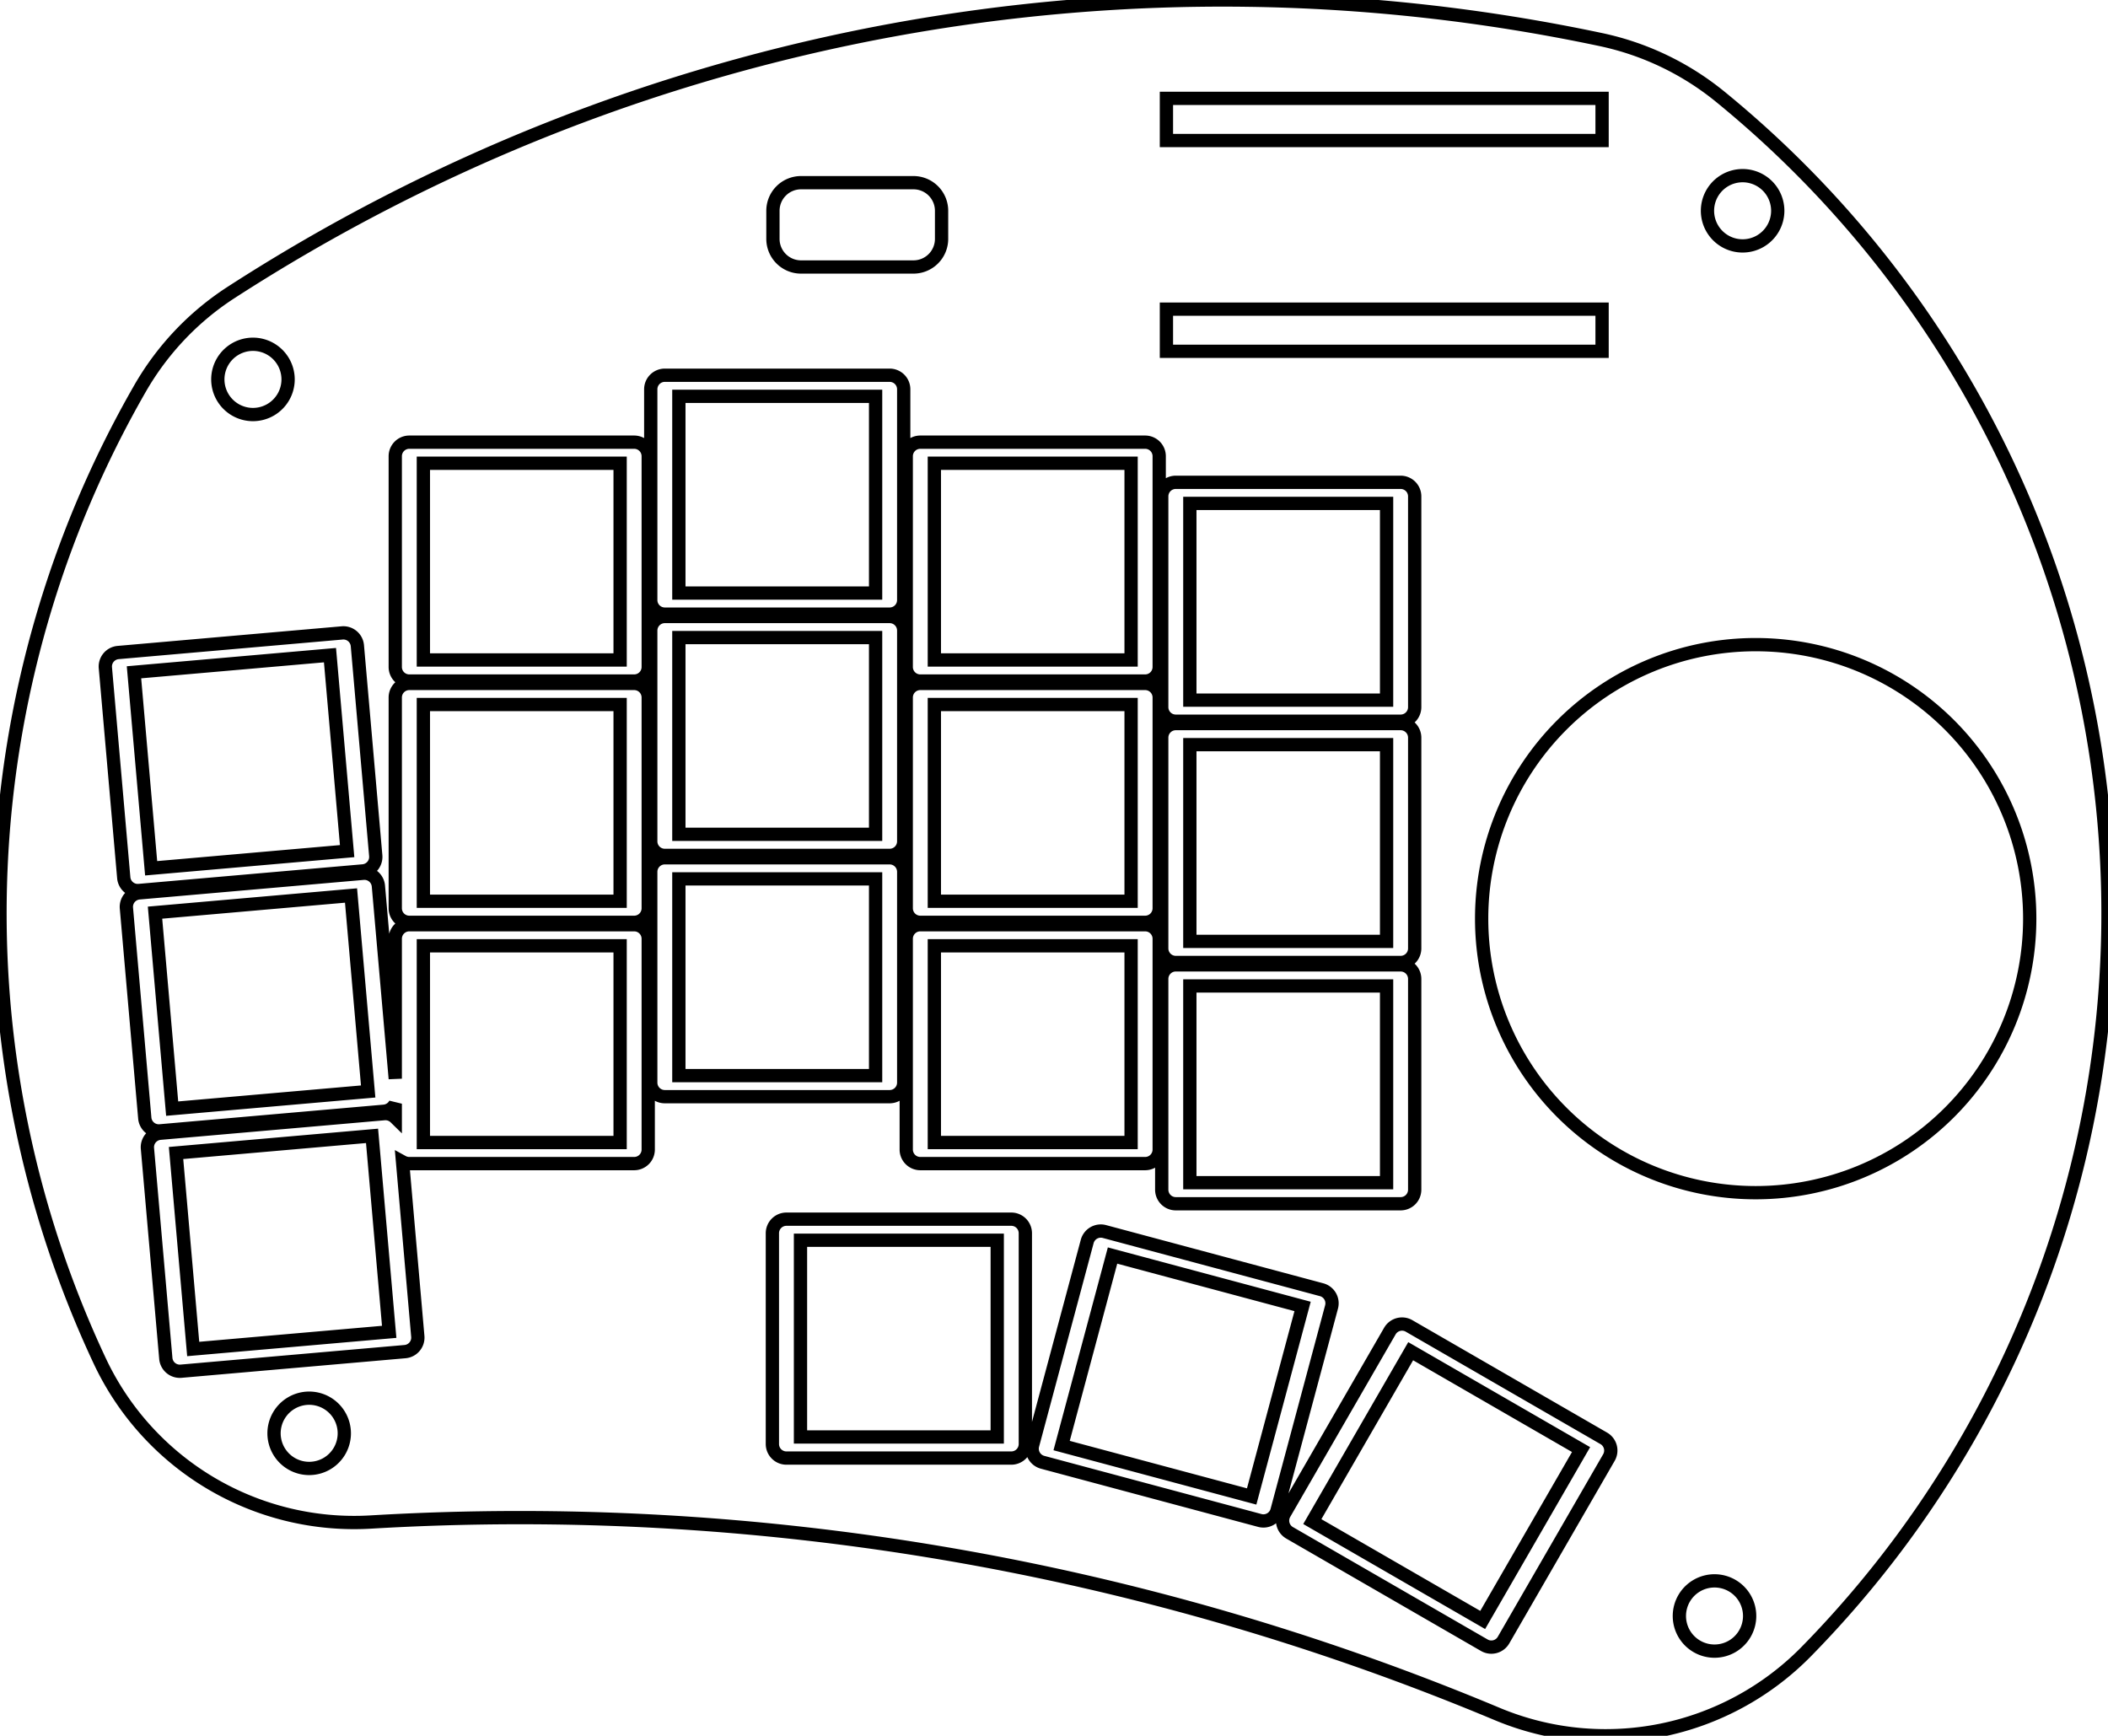 <svg width="150mm" height="123.523mm" viewBox="0 0 150 123.523" xmlns="http://www.w3.org/2000/svg"><g id="svgGroup" stroke-linecap="round" fill-rule="evenodd" font-size="9pt" stroke="#000" stroke-width="0.25mm" fill="none" style="stroke:#000;stroke-width:0.25mm;fill:none"><path d="M 113.905 2.815 A 130 130 0 0 0 16.455 20.805 A 20 20 0 0 0 9.966 27.643 A 75 75 0 0 0 7.093 96.839 A 20 20 0 0 0 26.382 108.313 A 180 180 0 0 1 106.53 121.971 A 20 20 0 0 0 128.53 117.532 A 75 75 0 0 0 122.408 6.884 A 20 20 0 0 0 113.905 2.815 Z M 12.882 97.58 L 28.821 96.186 A 1 1 0 0 0 29.73 95.103 L 28.644 82.682 A 1 1 0 0 0 29.126 82.806 L 45.126 82.806 A 1 1 0 0 0 46.126 81.806 L 46.126 66.806 A 1 1 0 0 0 45.126 65.806 L 29.126 65.806 A 1 1 0 0 0 28.126 66.806 L 28.126 76.764 L 26.926 63.055 A 1 1 0 0 0 25.843 62.146 L 9.904 63.54 A 1 1 0 0 0 8.995 64.624 L 10.302 79.567 A 1 1 0 0 0 11.386 80.476 L 27.325 79.081 A 1 1 0 0 0 28.126 78.544 L 28.126 79.532 A 1 1 0 0 0 27.34 79.251 L 11.4 80.645 A 1 1 0 0 0 10.491 81.728 L 11.799 96.671 A 1 1 0 0 0 12.882 97.58 Z M 124.93 65.375 m -19.5 0 a 19.5 19.5 0 0 1 39 0 a 19.5 19.5 0 0 1 -39 0 z M 9.889 63.371 L 25.828 61.977 A 1 1 0 0 0 26.737 60.893 L 25.43 45.95 A 1 1 0 0 0 24.347 45.041 L 8.408 46.436 A 1 1 0 0 0 7.498 47.519 L 8.806 62.462 A 1 1 0 0 0 9.889 63.371 Z M 29.126 65.636 L 45.126 65.636 A 1 1 0 0 0 46.126 64.636 L 46.126 49.636 A 1 1 0 0 0 45.126 48.636 L 29.126 48.636 A 1 1 0 0 0 28.126 49.636 L 28.126 64.636 A 1 1 0 0 0 29.126 65.636 Z M 29.126 48.466 L 45.126 48.466 A 1 1 0 0 0 46.126 47.466 L 46.126 32.466 A 1 1 0 0 0 45.126 31.466 L 29.126 31.466 A 1 1 0 0 0 28.126 32.466 L 28.126 47.466 A 1 1 0 0 0 29.126 48.466 Z M 47.306 78.043 L 63.306 78.043 A 1 1 0 0 0 64.306 77.043 L 64.306 62.043 A 1 1 0 0 0 63.306 61.043 L 47.306 61.043 A 1 1 0 0 0 46.306 62.043 L 46.306 77.043 A 1 1 0 0 0 47.306 78.043 Z M 47.306 60.873 L 63.306 60.873 A 1 1 0 0 0 64.306 59.873 L 64.306 44.873 A 1 1 0 0 0 63.306 43.873 L 47.306 43.873 A 1 1 0 0 0 46.306 44.873 L 46.306 59.873 A 1 1 0 0 0 47.306 60.873 Z M 47.306 43.703 L 63.306 43.703 A 1 1 0 0 0 64.306 42.703 L 64.306 27.703 A 1 1 0 0 0 63.306 26.703 L 47.306 26.703 A 1 1 0 0 0 46.306 27.703 L 46.306 42.703 A 1 1 0 0 0 47.306 43.703 Z M 65.486 65.636 L 81.486 65.636 A 1 1 0 0 0 82.486 64.636 L 82.486 49.636 A 1 1 0 0 0 81.486 48.636 L 65.486 48.636 A 1 1 0 0 0 64.486 49.636 L 64.486 64.636 A 1 1 0 0 0 65.486 65.636 Z M 65.486 48.466 L 81.486 48.466 A 1 1 0 0 0 82.486 47.466 L 82.486 32.466 A 1 1 0 0 0 81.486 31.466 L 65.486 31.466 A 1 1 0 0 0 64.486 32.466 L 64.486 47.466 A 1 1 0 0 0 65.486 48.466 Z M 83.666 85.663 L 99.666 85.663 A 1 1 0 0 0 100.666 84.663 L 100.666 69.663 A 1 1 0 0 0 99.666 68.663 L 83.666 68.663 A 1 1 0 0 0 82.666 69.663 L 82.666 84.663 A 1 1 0 0 0 83.666 85.663 Z M 83.666 68.493 L 99.666 68.493 A 1 1 0 0 0 100.666 67.493 L 100.666 52.493 A 1 1 0 0 0 99.666 51.493 L 83.666 51.493 A 1 1 0 0 0 82.666 52.493 L 82.666 67.493 A 1 1 0 0 0 83.666 68.493 Z M 83.666 51.323 L 99.666 51.323 A 1 1 0 0 0 100.666 50.323 L 100.666 35.323 A 1 1 0 0 0 99.666 34.323 L 83.666 34.323 A 1 1 0 0 0 82.666 35.323 L 82.666 50.323 A 1 1 0 0 0 83.666 51.323 Z M 55.961 103.761 L 71.961 103.761 A 1 1 0 0 0 72.961 102.761 L 72.961 87.761 A 1 1 0 0 0 71.961 86.761 L 55.961 86.761 A 1 1 0 0 0 54.961 87.761 L 54.961 102.761 A 1 1 0 0 0 55.961 103.761 Z M 65.486 82.806 L 81.486 82.806 A 1 1 0 0 0 82.486 81.806 L 82.486 66.806 A 1 1 0 0 0 81.486 65.806 L 65.486 65.806 A 1 1 0 0 0 64.486 66.806 L 64.486 81.806 A 1 1 0 0 0 65.486 82.806 Z M 74.188 104.061 L 89.643 108.202 A 1 1 0 0 0 90.868 107.495 L 94.75 93.006 A 1 1 0 0 0 94.043 91.781 L 78.588 87.64 A 1 1 0 0 0 77.363 88.347 L 73.481 102.836 A 1 1 0 0 0 74.188 104.061 Z M 91.765 109.081 L 105.621 117.081 A 1 1 0 0 0 106.987 116.715 L 114.487 103.724 A 1 1 0 0 0 114.121 102.358 L 100.265 94.358 A 1 1 0 0 0 98.899 94.724 L 91.399 107.715 A 1 1 0 0 0 91.765 109.081 Z M 83 10 L 114 10 L 114 7 L 83 7 L 83 10 Z M 83 25 L 114 25 L 114 22 L 83 22 L 83 25 Z M 13.748 95.999 L 27.694 94.779 L 26.474 80.832 L 12.527 82.052 L 13.748 95.999 Z M 12.251 78.894 L 26.198 77.674 L 24.978 63.727 L 11.031 64.948 L 12.251 78.894 Z M 10.755 61.79 L 24.701 60.569 L 23.481 46.623 L 9.534 47.843 L 10.755 61.79 Z M 75.542 102.871 L 89.065 106.494 L 92.689 92.971 L 79.166 89.348 L 75.542 102.871 Z M 56.961 102.261 L 70.961 102.261 L 70.961 88.261 L 56.961 88.261 L 56.961 102.261 Z M 30.126 81.306 L 44.126 81.306 L 44.126 67.306 L 30.126 67.306 L 30.126 81.306 Z M 30.126 64.136 L 44.126 64.136 L 44.126 50.136 L 30.126 50.136 L 30.126 64.136 Z M 30.126 46.966 L 44.126 46.966 L 44.126 32.966 L 30.126 32.966 L 30.126 46.966 Z M 48.306 76.543 L 62.306 76.543 L 62.306 62.543 L 48.306 62.543 L 48.306 76.543 Z M 48.306 59.373 L 62.306 59.373 L 62.306 45.373 L 48.306 45.373 L 48.306 59.373 Z M 48.306 42.203 L 62.306 42.203 L 62.306 28.203 L 48.306 28.203 L 48.306 42.203 Z M 66.486 81.306 L 80.486 81.306 L 80.486 67.306 L 66.486 67.306 L 66.486 81.306 Z M 66.486 64.136 L 80.486 64.136 L 80.486 50.136 L 66.486 50.136 L 66.486 64.136 Z M 66.486 46.966 L 80.486 46.966 L 80.486 32.966 L 66.486 32.966 L 66.486 46.966 Z M 84.666 84.163 L 98.666 84.163 L 98.666 70.163 L 84.666 70.163 L 84.666 84.163 Z M 84.666 66.993 L 98.666 66.993 L 98.666 52.993 L 84.666 52.993 L 84.666 66.993 Z M 84.666 49.823 L 98.666 49.823 L 98.666 35.823 L 84.666 35.823 L 84.666 49.823 Z M 93.381 108.282 L 105.505 115.282 L 112.505 103.157 L 100.381 96.157 L 93.381 108.282 Z M 57 19 L 65 19 A 2 2 0 0 0 67 17 L 67 15 A 2 2 0 0 0 65 13 L 57 13 A 2 2 0 0 0 55 15 L 55 17 A 2 2 0 0 0 57 19 Z M 18 27 m -2.5 0 a 2.5 2.5 0 0 1 5 0 a 2.5 2.5 0 0 1 -5 0 z M 124 15 m -2.5 0 a 2.5 2.5 0 0 1 5 0 a 2.5 2.5 0 0 1 -5 0 z M 22 102 m -2.5 0 a 2.5 2.5 0 0 1 5 0 a 2.5 2.5 0 0 1 -5 0 z M 122 115 m -2.5 0 a 2.5 2.5 0 0 1 5 0 a 2.5 2.5 0 0 1 -5 0 z" vector-effect="non-scaling-stroke"/></g></svg>